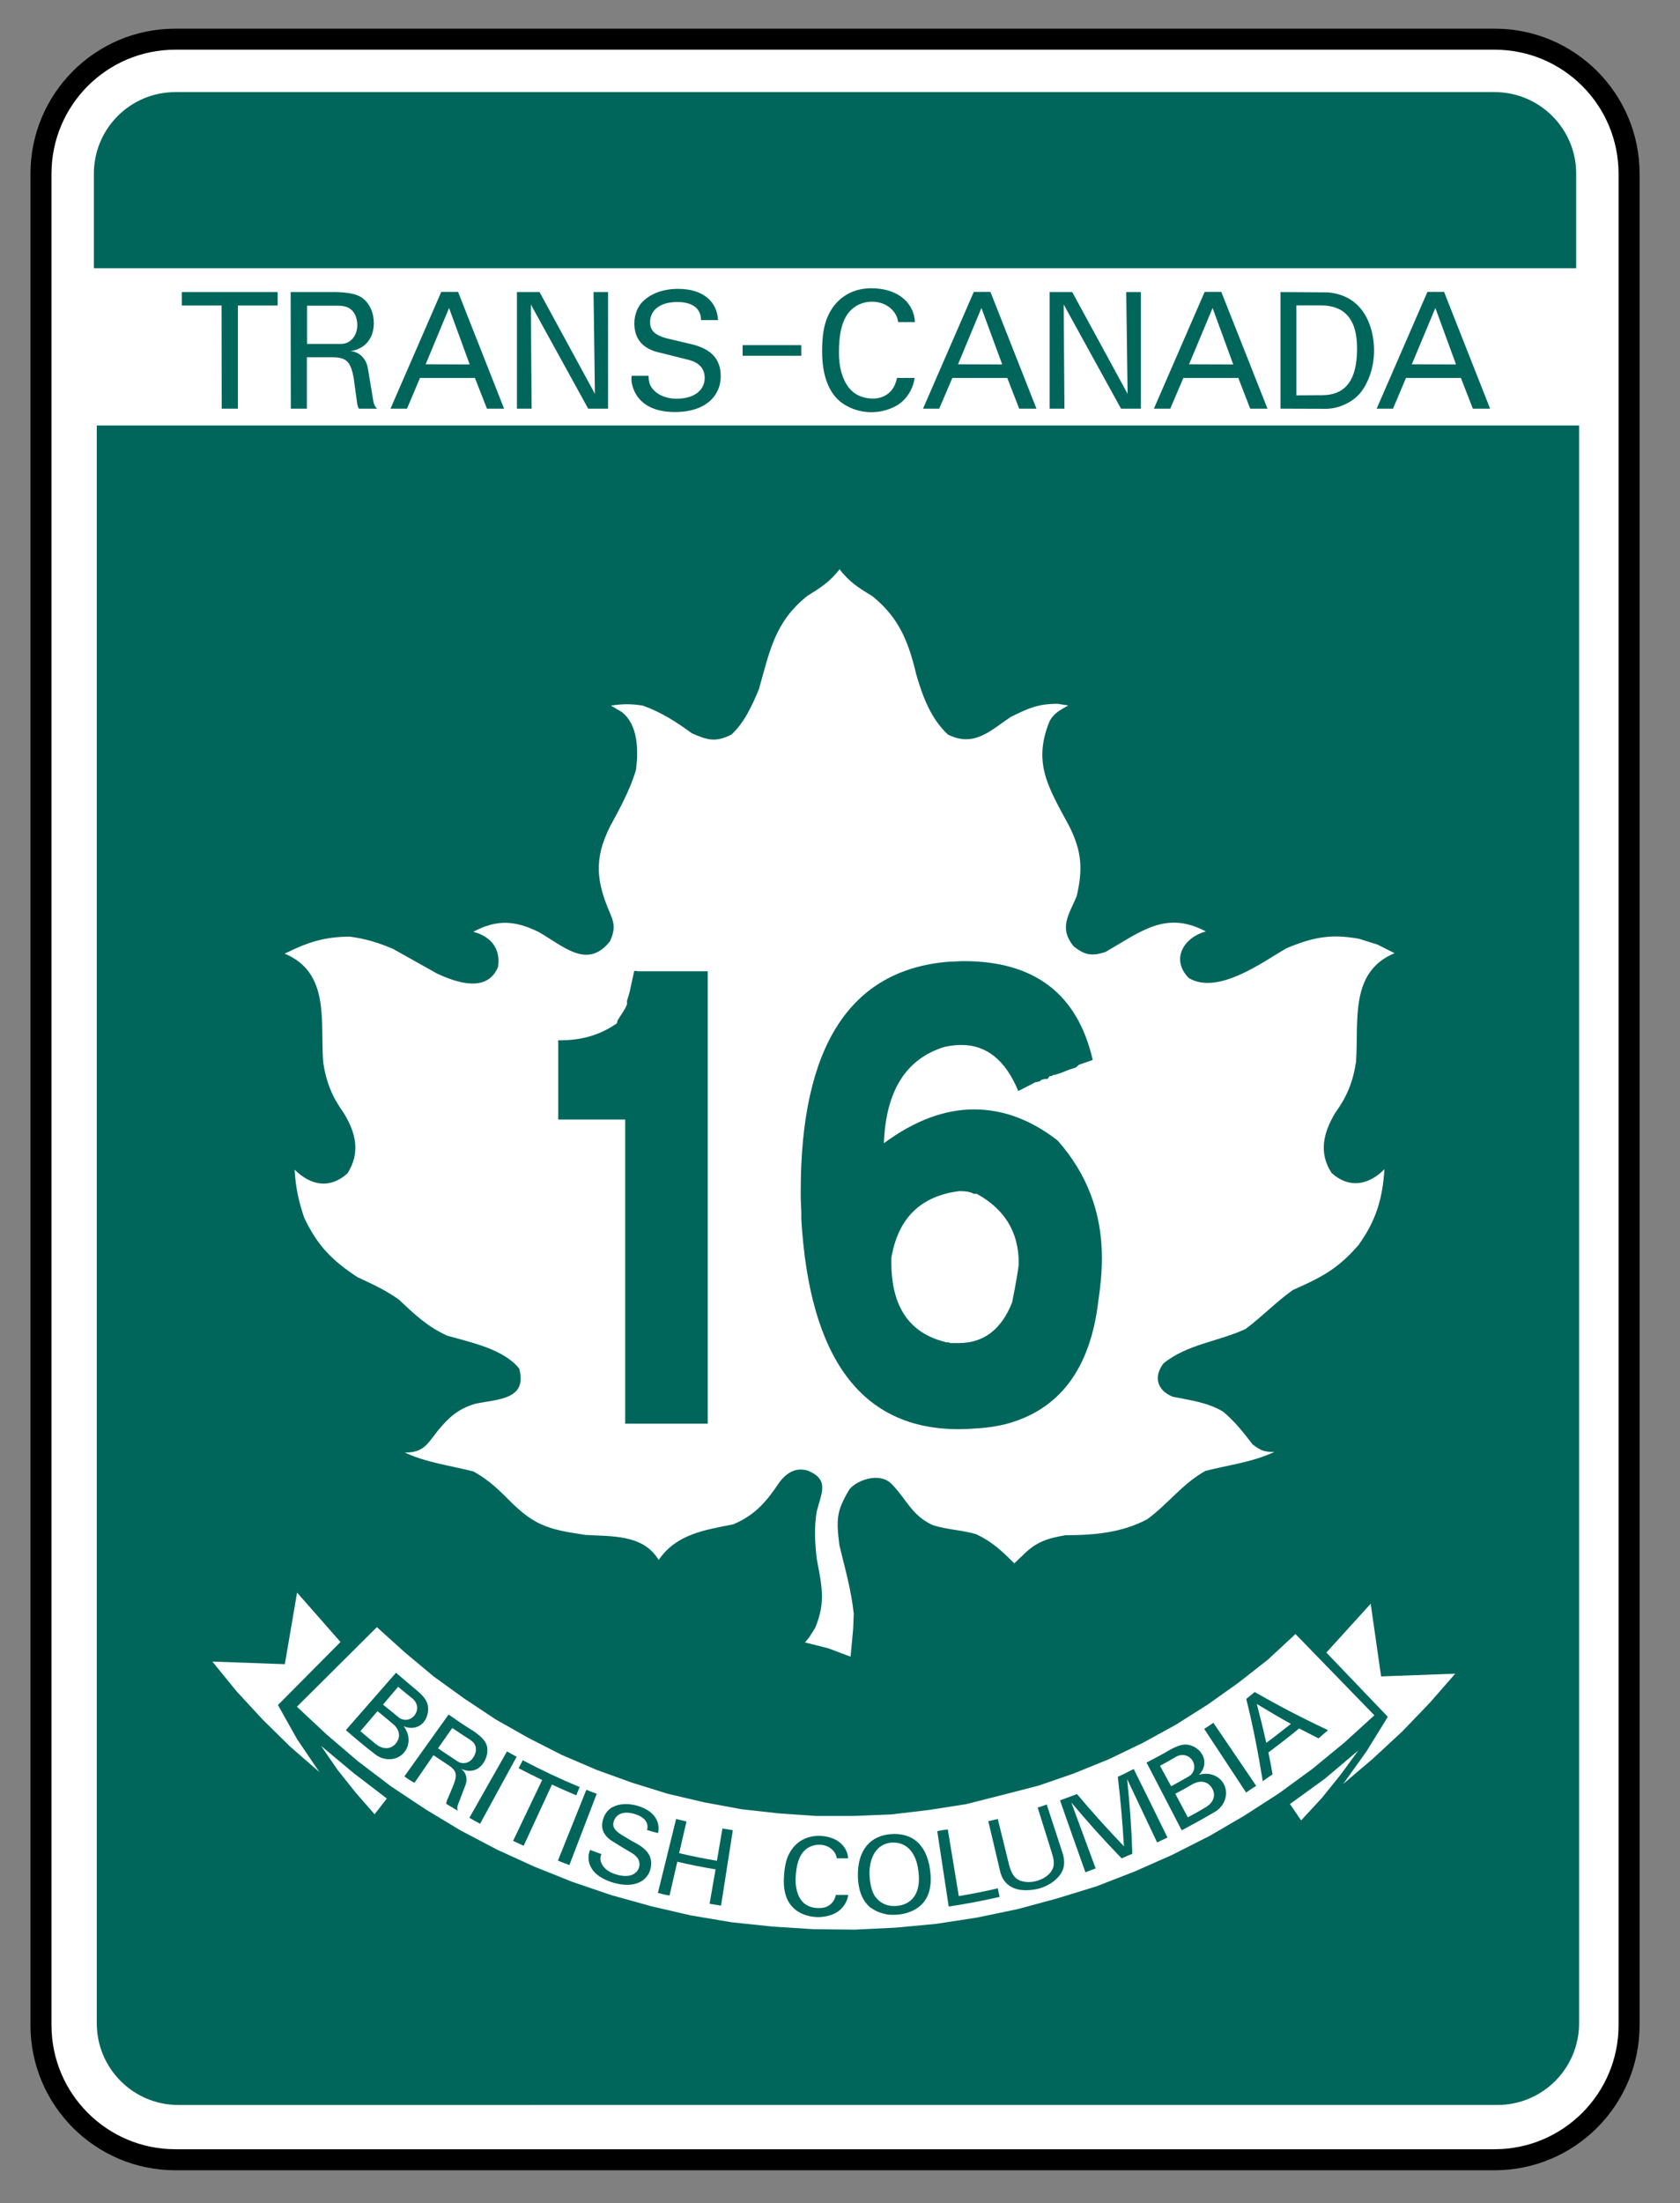 <?xml version="1.0" encoding="utf-8"?>
<!-- Generator: Adobe Illustrator 26.1.0, SVG Export Plug-In . SVG Version: 6.00 Build 0)  -->
<svg version="1.1" id="TCH" xmlns="http://www.w3.org/2000/svg" xmlns:xlink="http://www.w3.org/1999/xlink" x="0px" y="0px"
	 viewBox="0 0 109.88 144" style="enable-background:new 0 0 109.88 144;" xml:space="preserve">
<rect x="0" y="0" width="109.88" height="144" fill="#808080" stroke="none"/>
<style type="text/css">
	.Arched_x0020_Green{fill:url(#SVGID_1_);stroke:#FFFFFF;stroke-width:0.25;stroke-miterlimit:1;}
	.st0{fill-rule:evenodd;clip-rule:evenodd;fill:#FFFFFF;stroke:#000000;stroke-width:1.375;}
	.st1{fill-rule:evenodd;clip-rule:evenodd;fill:#00665B;}
	.st2{fill:#00665B;}
</style>
<linearGradient id="SVGID_1_" gradientUnits="userSpaceOnUse" x1="17.5" y1="108" x2="18.207" y2="107.293">
	<stop  offset="0" style="stop-color:#20AC4B"/>
	<stop  offset="0.983" style="stop-color:#19361A"/>
</linearGradient>
<path class="st0" d="M97.75,141.16c4.86,0,8.8-3.94,8.8-8.8v-121c0-4.86-3.93-8.8-8.8-8.8H11.47c-4.86,0-8.79,3.94-8.79,8.8v121
	c0,4.86,3.94,8.8,8.79,8.8H97.75z"/>
<path class="st1" d="M103.28,27.81v104.43c0,2.95-2.39,5.34-5.34,5.34H11.66c-2.94,0-5.33-2.39-5.33-5.34V27.81H103.28z
	 M53.32,106.39l-0.39,0.62l-0.28,0.34l1.52,0.38l1.46,0.55l0.17-1.8l0.04-1.01c-0.17-1.57-0.57-2.95-0.94-4.47
	c-0.21-1.69-0.19-2.22,0.61-3.58c0.33-0.58,2.03-1.34,2.88-0.35c0.97,1.03,1.25,1.97,2.61,2.61c0.94,0.3,1.89,0.32,2.84,0.59
	c1.07,0.51,1.66,1.08,2.5,1.91l0.59-0.56c0.86-0.86,1.6-1.08,2.77-1.28c1.87,0,3.67-0.16,5.33-1.04c1.36-0.99,2.32-2.34,3.81-3.16
	c1.55-0.4,3.04-0.56,4.51-1.24c-0.67,0-0.89-0.09-1.42-0.49c-0.62-0.8-1.15-1.49-1.94-2.15c-1.04-0.61-2.11-0.73-3.29-0.97
	c-1.02-0.41-1.27-1.31-0.6-2.18c1.55-1.26,3.61-1.43,5.37-2.25c1.07-0.8,2-1.77,3.08-2.54l0.9-0.41c1.44-0.67,2.36-1.33,3.4-2.53
	c1.15-1.61,1.57-2.99,1.7-4.96c-1.04,1.05-2.32,1.28-3.46,0.24c-0.86-1.32-0.53-2.64,0.24-3.92c0.77-1.07,1.16-2.02,1.36-3.33
	c0.19-2.66-0.45-5.87,2.52-7.11l-1.11-0.56l-1.21-0.38c-1.85-0.34-3.03-0.1-4.75,0.62c-1.51,0.86-4.46,3.08-6.38,1.95
	c-1.21-1.21-0.35-2.66,1.11-3.05c-2.62-1.39-4.25,0.01-6.58,1.35c-0.89,0.27-1.33,0.21-2.07-0.38c-0.97-1.19-0.34-2.01,0.2-3.27
	c0.41-1.76,0.34-2.93-0.48-4.57c-1.35-2.51-2.43-4.13-1.28-6.9c0.32-0.54,0.67-0.69,1.21-1l-0.7-0.11c-1.29,0-1.93,0.3-3.08,0.87
	c-1.36,0.93-2.41,1.98-4.09,1.14c-1.11-1.02-1.66-2.5-2.07-3.92c-0.51-2.15-1.13-3.72-2.88-5.13c-0.93-0.56-1.48-0.91-2.16-1.77
	h0.04c-0.67,0.85-1.23,1.2-2.14,1.77c-2.13,1.71-2.44,3.59-3.16,6.11c-0.45,1.06-0.94,2.16-1.8,2.95c-1.04,0.51-1.56,0.36-2.59-0.1
	c-1.02-0.75-2-1.37-3.19-1.8c-0.77-0.12-1.31-0.12-2.09,0l0.7,0.41c1.09,0.84,1.1,2.54,0.94,3.78c-0.39,1.32-1.05,2.51-1.7,3.71
	c-1.07,2.14-0.9,3.61,0.04,5.76c0.29,0.68,0.25,1.07-0.04,1.74c-1.47,1.85-3,0.36-4.64-0.59c-1.55-0.77-2.74-0.86-4.3-0.03
	c1.14,0.31,1.79,1.08,1.62,2.29c-0.7,1.71-2.68,1.05-3.98,0.45l-2.91-1.63c-0.96-0.4-1.76-0.65-2.8-0.79
	c-1.66,0-2.78,0.37-4.27,1.11c2.99,1.25,2.32,4.43,2.52,7.11c0.2,1.31,0.59,2.26,1.36,3.33c0.77,1.27,1.09,2.56,0.23,3.92
	c-1.15,1.04-2.41,0.8-3.46-0.24c0.07,1.16,0.25,2.02,0.62,3.12c0.85,1.82,1.83,2.82,3.5,3.91c0.97,0.45,1.83,0.84,2.7,1.46
	c1.04,0.98,1.85,1.76,3.16,2.36c1.51,0.43,3.69,0.87,4.71,2.15c0.55,2.04-1.38,1.99-2.88,2.3c-1.12,0.34-1.71,0.87-2.45,1.77
	c-0.71,0.91-0.95,1.42-2.15,1.42c1.46,0.67,2.96,0.84,4.5,1.24c1.05,0.58,1.71,1.26,2.57,2.12c1.2,1.14,2,1.54,3.61,1.84l1.11,0.18
	c1.7,0.11,3.79-0.06,4.81,1.64c1.16-1.7,3.02-1.96,4.88-2.33c1.4-0.59,2.16-1.46,2.99-2.71c0.53-0.72,1.15-1.02,1.88-0.8
	c1.47,0.59,0.87,1.5,0.58,2.71c-0.16,1.05-0.11,1.93,0,2.99C53.73,103.6,54.04,104.66,53.32,106.39z M89.89,112.11l-5.16-5.31
	l-1.8,1.67l-1.94,1.52l-2,1.42l-2.09,1.32l-2.15,1.18l-2.22,1.07l-2.29,0.93l-2.32,0.8l-2.29,0.59l-2.45,0.62l-2.43,0.38l-2.45,0.29
	l-2.46,0.1h-2.46l-2.46-0.17l-2.43-0.27l-2.43-0.45l-2.39-0.56l-2.35-0.73L39,115.67l-2.26-0.97l-2.18-1.11l-2.14-1.21l-2.05-1.36
	l-2.01-1.45l-1.87-1.56l-1.84-1.66l-5.23,5.2l1.97,1.84l2.04,1.74l2.15,1.63l2.26,1.5l2.29,1.38l2.38,1.25l2.43,1.11l2.5,1
	l2.56,0.87l2.59,0.72l2.59,0.6l2.68,0.45l2.67,0.28l2.67,0.17l2.71,0.03l2.67-0.13l2.66-0.25l2.67-0.41l2.64-0.55l2.59-0.7
	l2.57-0.79l2.52-0.98l2.42-1.07l2.49-1.26l2.26-1.32l2.25-1.45l2.19-1.6l2.07-1.7L89.89,112.11z M89.65,104.82l-2.9,3.19l4.02,4.2
	l-1.39,2.25l-1.53,2.14l1.95-1.66l1.91-1.77l1.77-1.84l1.7-1.94l-4.85,0.18L89.65,104.82z M18.18,111.44l4.09-4.12l-2.84-3.23
	l-0.8,4.68l-4.74-0.17l1.59,1.95l1.7,1.84l1.8,1.77l1.91,1.66l-1.46-2.15L18.18,111.44z M88.84,114.41l-2.18,1.84l-2.29,1.66
	l0.73,1.07l1.35-1.46l1.25-1.55L88.84,114.41z M25.3,117.55l-2.18-1.67l-2.12-1.77l1.08,1.57l1.18,1.48l1.24,1.42L25.3,117.55z"/>
<path class="st1" d="M103.09,17.53H6.14v-6.18c0-2.94,2.38-5.33,5.33-5.33h86.28c2.95,0,5.34,2.39,5.34,5.33V17.53z"/>
<path class="st1" d="M14.5,26.71l-0.01-6.74h-2.6v-0.88h6.27v0.88h-2.6v6.74H14.5z M20.08,22.48h2.22c0.29-0.01,0.48-0.09,0.65-0.24
	c0.11-0.09,0.42-0.4,0.42-1c0-0.26-0.07-0.54-0.18-0.73c-0.18-0.32-0.48-0.53-1.09-0.53h-2.02V22.48z M19.02,26.71l-0.01-7.62l3,0
	c1.2,0.04,1.56,0.25,1.86,0.53c0.33,0.32,0.58,0.85,0.58,1.49c0,1.05-0.61,1.71-1.54,1.84c0.52,0.02,1.03,0.42,1.15,1.12l0.36,2.16
	c0.03,0.18,0.11,0.37,0.25,0.48h-1.2c-0.06-0.1-0.09-0.22-0.11-0.34l-0.23-1.68c-0.2-1.11-0.52-1.34-1.43-1.34h-1.63v3.36H19.02z
	 M27.84,23.81l2.88,0.01l-1.35-3.69L27.84,23.81z M25.54,26.71l3.32-7.63h1.1l3.01,7.63h-1.12l-0.79-2.01h-3.59l-0.85,2.01H25.54z
	 M33.81,26.71v-7.62h1.48l3.62,6.65l-0.09-6.65h0.95v7.62h-1.3l-3.75-6.81l0.05,6.81H33.81z M41.31,24.56h1.11
	c0,0.45,0.11,0.71,0.35,0.95c0.27,0.29,0.79,0.55,1.46,0.55c1.34,0,1.86-0.68,1.86-1.36c0-0.55-0.29-0.98-1.05-1.18l-2.16-0.54
	c-0.92-0.29-1.39-0.89-1.39-1.84c0-0.57,0.21-1.07,0.5-1.38c0.47-0.49,1.24-0.88,2.36-0.88c1.76,0,2.57,0.95,2.61,2.04h-1.11
	c0-0.63-0.41-1.18-1.55-1.18c-1.24,0-1.78,0.62-1.78,1.31c0,0.48,0.21,0.85,1.16,1.08l1.56,0.37c1.1,0.27,1.9,0.82,1.9,2.1
	c0,1.2-0.91,2.33-3,2.33c-2.73,0-2.84-1.99-2.84-2.11l0-0.14C41.31,24.64,41.31,24.59,41.31,24.56z M48.57,23.25v-0.69h3.84v0.69
	H48.57z M58.66,24.7h1.16c-0.09,0.71-0.5,1.37-1.09,1.76c-0.42,0.26-1.04,0.48-1.73,0.48c-0.86,0-1.64-0.32-2.16-0.79
	c-0.56-0.53-1.07-1.46-1.07-3.2c0-1.1,0.15-1.73,0.32-2.15c0.49-1.24,1.56-1.96,2.89-1.96c1.88,0,2.82,1.08,2.86,2.21h-1.1
	c-0.07-0.68-0.73-1.33-1.7-1.33c-0.79,0-1.46,0.41-1.81,1.16c-0.19,0.42-0.36,1.01-0.36,2.19c0,0.76,0.15,1.38,0.38,1.84
	c0.36,0.74,0.99,1.14,1.86,1.14c0.71,0,1.28-0.41,1.48-1.07l0.05-0.15C58.65,24.79,58.66,24.75,58.66,24.7z M62.66,23.81l2.89,0.01
	l-1.36-3.69L62.66,23.81z M60.37,26.71l3.32-7.63h1.09l3.01,7.63h-1.13l-0.78-2.01h-3.59l-0.86,2.01H60.37z M68.65,26.71v-7.62h1.48
	l3.62,6.65l-0.09-6.65h0.96v7.62h-1.3l-3.75-6.81l0.05,6.81H68.65z M77.77,23.81l2.89,0.01l-1.35-3.69L77.77,23.81z M75.47,26.71
	l3.32-7.63h1.09l3.02,7.63h-1.13l-0.78-2.01H77.4l-0.86,2.01H75.47z M84.79,25.84l1.72-0.01c1.29-0.02,2.25-0.73,2.25-3.05
	c0-2.04-0.92-2.82-2.38-2.82h-1.59V25.84z M83.75,26.71v-7.62l3.08,0.02c2.45,0.19,3.04,2.41,3.04,3.78c0,1.23-0.43,2.23-0.93,2.83
	c-0.5,0.56-1.29,0.96-2.14,1L83.75,26.71z M92.34,23.81l2.89,0.01l-1.35-3.69L92.34,23.81z M90.04,26.71l3.32-7.63h1.09l3.01,7.63
	h-1.13l-0.78-2.01h-3.59l-0.85,2.01H90.04z"/>
<path class="st1" d="M70.99,122.37c-0.56-1.56-1.11-3.13-1.66-4.7c0.37-0.14,0.74-0.27,1.11-0.41c0.98,1.16,2,2.3,3.07,3.41
	c-0.09-1.52-0.22-3.04-0.4-4.54c0.36-0.16,0.7-0.34,1.04-0.51c0.74,1.5,1.48,2.98,2.21,4.48c-0.23,0.11-0.45,0.21-0.68,0.32
	l-1.96-4.14c0.17,1.62,0.29,3.24,0.34,4.88c-0.24,0.1-0.47,0.2-0.7,0.3c-1.15-1.18-2.25-2.41-3.29-3.65l1.59,4.31
	C71.43,122.21,71.21,122.29,70.99,122.37z"/>
<path class="st1" d="M26.45,116.1l2.89-4.04c0.54,0.38,1.08,0.75,1.64,1.09c0.64,0.45,0.78,0.69,0.86,0.95
	c0.08,0.3,0.04,0.68-0.17,1.04c-0.34,0.59-0.93,0.75-1.52,0.46c0.3,0.21,0.46,0.61,0.3,1.05c-0.17,0.45-0.34,0.89-0.51,1.34
	c-0.04,0.11-0.04,0.23,0,0.36c-0.25-0.15-0.5-0.3-0.75-0.45c0-0.08,0.02-0.16,0.05-0.24c0.15-0.34,0.29-0.68,0.43-1.02
	c0.27-0.7,0.16-0.94-0.37-1.29c-0.32-0.21-0.64-0.42-0.95-0.63l-1.24,1.8C26.87,116.41,26.66,116.26,26.45,116.1z M28.65,114.27
	c0.43,0.29,0.86,0.58,1.29,0.86c0.16,0.1,0.3,0.12,0.46,0.1c0.09,0,0.38-0.07,0.58-0.4c0.09-0.16,0.15-0.33,0.15-0.47
	c0-0.25-0.08-0.46-0.43-0.68c-0.38-0.24-0.75-0.49-1.12-0.74L28.65,114.27z"/>
<path class="st1" d="M82.59,116.42c-0.29-1.82-0.64-3.62-1.08-5.38c0.18-0.14,0.37-0.3,0.55-0.45c1.56,0.89,3.16,1.73,4.8,2.49
	c-0.2,0.18-0.41,0.36-0.62,0.54c-0.43-0.22-0.84-0.43-1.27-0.65c-0.65,0.54-1.32,1.05-2.01,1.57c0.1,0.47,0.19,0.95,0.27,1.43
	C83.02,116.11,82.8,116.27,82.59,116.42z M82.82,113.91c0.55-0.4,1.08-0.82,1.61-1.24c-0.77-0.42-1.5-0.86-2.23-1.3
	C82.42,112.21,82.63,113.05,82.82,113.91z"/>
<path class="st1" d="M22.62,113.08l3.28-3.75c0.45,0.39,0.9,0.77,1.36,1.15c0.57,0.48,0.68,0.76,0.73,1.03
	c0.05,0.34-0.04,0.73-0.25,1.01c-0.3,0.4-0.85,0.53-1.34,0.3c0.4,0.52,0.43,1.18,0.08,1.66c-0.43,0.59-1.3,0.67-1.93,0.19
	C23.88,114.16,23.24,113.62,22.62,113.08z M23.57,113.15c0.34,0.29,0.68,0.57,1.02,0.85c0.51,0.39,1.01,0.32,1.32-0.07
	c0.31-0.41,0.24-0.9-0.25-1.29c-0.32-0.27-0.65-0.54-0.97-0.8L23.57,113.15z M25.05,111.41c0.36,0.29,0.71,0.58,1.08,0.88
	c0.34,0.21,0.74,0.14,0.99-0.19c0.27-0.35,0.2-0.81-0.15-1.09c-0.31-0.25-0.62-0.5-0.93-0.76L25.05,111.41z"/>
<path class="st1" d="M77.29,119.63l-2.3-4.43c0.53-0.27,1.05-0.55,1.56-0.85c0.66-0.35,0.95-0.36,1.22-0.3
	c0.33,0.07,0.66,0.29,0.84,0.59c0.27,0.43,0.2,0.99-0.2,1.36c0.64-0.19,1.27,0.03,1.59,0.53c0.39,0.62,0.16,1.47-0.52,1.88
	C78.75,118.84,78.02,119.24,77.29,119.63z M77.69,118.78c0.4-0.21,0.79-0.43,1.17-0.66c0.55-0.33,0.67-0.82,0.41-1.25
	c-0.27-0.44-0.75-0.55-1.3-0.24c-0.36,0.21-0.73,0.42-1.1,0.61L77.69,118.78z M76.6,116.75c0.4-0.22,0.81-0.45,1.21-0.68
	c0.32-0.24,0.39-0.65,0.19-0.99c-0.24-0.38-0.69-0.48-1.08-0.26c-0.35,0.21-0.7,0.4-1.05,0.59L76.6,116.75z"/>
<path class="st1" d="M64.64,119.03c0.21-0.05,0.41-0.09,0.62-0.14l0.76,3.08c0.18,0.63,0.44,0.85,0.71,0.95
	c0.28,0.1,0.66,0.14,1.09,0.01c0.49-0.13,0.85-0.44,0.98-0.69c0.13-0.23,0.2-0.5,0-1.12l-0.93-2.98c0.2-0.06,0.39-0.12,0.59-0.2
	l1.04,3.18c0.24,0.79,0.06,1.37-0.68,1.91c-0.26,0.18-0.55,0.32-0.85,0.4c-0.44,0.12-0.95,0.14-1.3,0.08
	c-0.66-0.13-1.05-0.51-1.23-1.09C65.18,121.3,64.91,120.17,64.64,119.03z"/>
<path class="st1" d="M43.03,123.72l1.19-4.83c0.23,0.05,0.45,0.11,0.68,0.16l-0.48,2.07c0.82,0.2,1.65,0.36,2.47,0.5l0.36-2.11
	c0.23,0.04,0.45,0.07,0.68,0.11l-0.77,4.93c-0.25-0.04-0.5-0.08-0.75-0.12l0.39-2.25c-0.84-0.14-1.67-0.3-2.5-0.5l-0.51,2.21
	C43.52,123.85,43.27,123.79,43.03,123.72z"/>
<path class="st1" d="M56.93,124.68c-0.41-0.34-0.79-0.94-0.82-2.03c-0.04-1.82,0.9-2.67,2.13-2.77c1.33-0.11,2.35,0.57,2.59,2.33
	c0.23,1.64-0.44,2.46-1.43,2.79c-0.22,0.07-0.46,0.13-0.7,0.14c-0.3,0.03-0.63,0-0.73-0.02c-0.09-0.04-0.19-0.04-0.27-0.07
	c-0.25-0.07-0.47-0.17-0.68-0.32C56.99,124.72,56.96,124.7,56.93,124.68z M57.35,124.09c0.33,0.37,0.77,0.52,1.29,0.48
	c0.89-0.07,1.63-0.7,1.43-2.26c-0.17-1.47-0.98-1.93-1.75-1.88c-1.19,0.1-1.49,1.3-1.45,2.15c0.04,0.82,0.28,1.29,0.42,1.44
	C57.31,124.05,57.33,124.07,57.35,124.09z"/>
<path class="st1" d="M38.59,120.91c0.25,0.09,0.49,0.18,0.74,0.27c-0.1,0.27-0.07,0.45,0.04,0.66c0.12,0.25,0.42,0.52,0.89,0.66
	c0.93,0.3,1.42-0.04,1.54-0.46c0.09-0.34-0.03-0.67-0.51-0.95c-0.45-0.26-0.89-0.53-1.32-0.8c-0.55-0.39-0.71-0.86-0.5-1.46
	c0.12-0.34,0.36-0.61,0.62-0.73c0.4-0.2,0.96-0.27,1.65-0.06c1.1,0.34,1.45,1.06,1.3,1.77c-0.24-0.06-0.48-0.13-0.72-0.2
	c0.11-0.39-0.06-0.81-0.78-1.04c-0.79-0.25-1.25,0.03-1.39,0.45c-0.1,0.3-0.05,0.57,0.53,0.92c0.31,0.19,0.62,0.38,0.95,0.55
	c0.68,0.38,1.12,0.88,0.91,1.68c-0.2,0.76-1.04,1.31-2.5,0.86c-1.92-0.62-1.52-1.9-1.5-1.96c0.01-0.03,0.02-0.06,0.03-0.09
	C38.57,120.95,38.58,120.93,38.59,120.91z"/>
<path class="st1" d="M33.56,120.32c0.63-1.33,1.27-2.66,1.9-3.98c-0.52-0.25-1.04-0.51-1.54-0.77l0.27-0.52
	c1.22,0.64,2.46,1.23,3.72,1.75l-0.22,0.54c-0.53-0.22-1.05-0.45-1.59-0.7l-1.85,4C34.03,120.54,33.79,120.43,33.56,120.32z"/>
<path class="st1" d="M54.66,123.85c0.27,0,0.54,0,0.82,0c-0.06,0.45-0.34,0.89-0.77,1.15c-0.3,0.18-0.77,0.31-1.26,0.3
	c-0.64-0.02-1.2-0.25-1.55-0.59c-0.39-0.37-0.71-1-0.62-2.13c0.05-0.72,0.18-1.12,0.32-1.39c0.39-0.79,1.12-1.21,1.99-1.2
	c1.21,0.03,1.84,0.73,1.88,1.47c-0.25,0-0.5,0-0.74,0c-0.05-0.44-0.49-0.88-1.12-0.89c-0.52-0.01-0.98,0.24-1.24,0.71
	c-0.14,0.26-0.29,0.65-0.33,1.42c-0.03,0.49,0.06,0.9,0.2,1.22c0.23,0.5,0.67,0.79,1.31,0.79c0.51,0.02,0.92-0.25,1.07-0.69
	c0.01-0.03,0.02-0.06,0.04-0.09C54.64,123.9,54.65,123.88,54.66,123.85z"/>
<path class="st1" d="M62.05,124.61c-0.25-1.64-0.5-3.28-0.75-4.93c0.22-0.04,0.45-0.08,0.69-0.11l0.72,4.36
	c0.86-0.15,1.71-0.31,2.55-0.51l0.12,0.56C64.29,124.23,63.18,124.44,62.05,124.61z"/>
<path class="st1" d="M81.5,117.16c-0.91-1.39-1.83-2.78-2.74-4.16c0.2-0.13,0.4-0.26,0.6-0.4l2.8,4.12
	C81.94,116.86,81.72,117,81.5,117.16z"/>
<path class="st1" d="M30.7,118.81c0.82-1.44,1.63-2.89,2.46-4.34c0.2,0.12,0.41,0.23,0.63,0.35l-2.39,4.38
	C31.16,119.08,30.93,118.95,30.7,118.81z"/>
<path class="st1" d="M36.49,121.61c0.62-1.54,1.24-3.08,1.86-4.63c0.23,0.09,0.45,0.18,0.68,0.26l-1.79,4.66
	C36.99,121.81,36.74,121.71,36.49,121.61z"/>
<g>
	<path class="st2" d="M41.68,63.48h4.61v29.57h-5.4V73.17h-4.38v-5.18h0.2c1.38,0,2.59-0.37,3.64-1.11l0.04-0.18
		c0.13-0.21,0.25-0.4,0.37-0.58c0.12-0.18,0.2-0.34,0.25-0.49v-0.22l0.16-0.53l0.31-1.42H41.68z"/>
	<path class="st2" d="M71.47,69.28l-0.9,0.31l-0.2,0.18l-0.55,0.18c-0.26,0.12-0.51,0.21-0.74,0.27c-0.03,0.03-0.09,0.04-0.2,0.04
		c-0.03,0-0.04,0.02-0.04,0.04c-0.03,0.03-0.09,0.04-0.2,0.04l-0.12,0.18h-0.2c-0.21,0.06-0.31,0.1-0.29,0.13
		c0.01,0.03-0.03,0.04-0.14,0.04c-0.03,0.03-0.08,0.04-0.16,0.04l-1.13,0.58c-0.83-2.01-2.07-3.01-3.71-3.01
		c-0.37,0-0.74,0.04-1.13,0.13c-2.5,0.77-3.82,2.86-3.95,6.29c2.01-1.48,3.97-2.21,5.9-2.21c1.9,0,3.73,0.68,5.47,2.04
		c1.93,2.18,2.89,4.74,2.89,7.66c0,0.88-0.08,1.81-0.23,2.79c-0.52,4.49-2.57,7.19-6.14,8.1c-0.52,0.12-1.04,0.2-1.54,0.24
		c-0.51,0.04-1,0.07-1.47,0.07c-6.31,0-9.74-4.58-10.28-13.72c0-0.03,0-0.13,0-0.31s-0.01-0.38-0.02-0.6s-0.02-0.42-0.02-0.6
		s0-0.28,0-0.31c0-9.47,3.22-14.48,9.66-15.01c0.16,0,0.32-0.01,0.49-0.02c0.17-0.01,0.33-0.02,0.49-0.02
		C67.67,62.81,70.48,64.97,71.47,69.28z M58.3,82.21v0.31c0,2.86,1.16,4.59,3.48,5.18c0.03,0.03,0.12,0.04,0.27,0.04
		c0.03,0,0.05,0.01,0.08,0.04h0.59c1.62,0,2.78-0.89,3.48-2.66c0.13-0.68,0.24-1.23,0.31-1.66s0.12-0.73,0.12-0.91
		c0-2.01-0.91-3.51-2.74-4.52h-0.2c-0.18-0.12-0.5-0.18-0.94-0.18C60.23,78.16,58.74,79.61,58.3,82.21z"/>
</g>
</svg>

